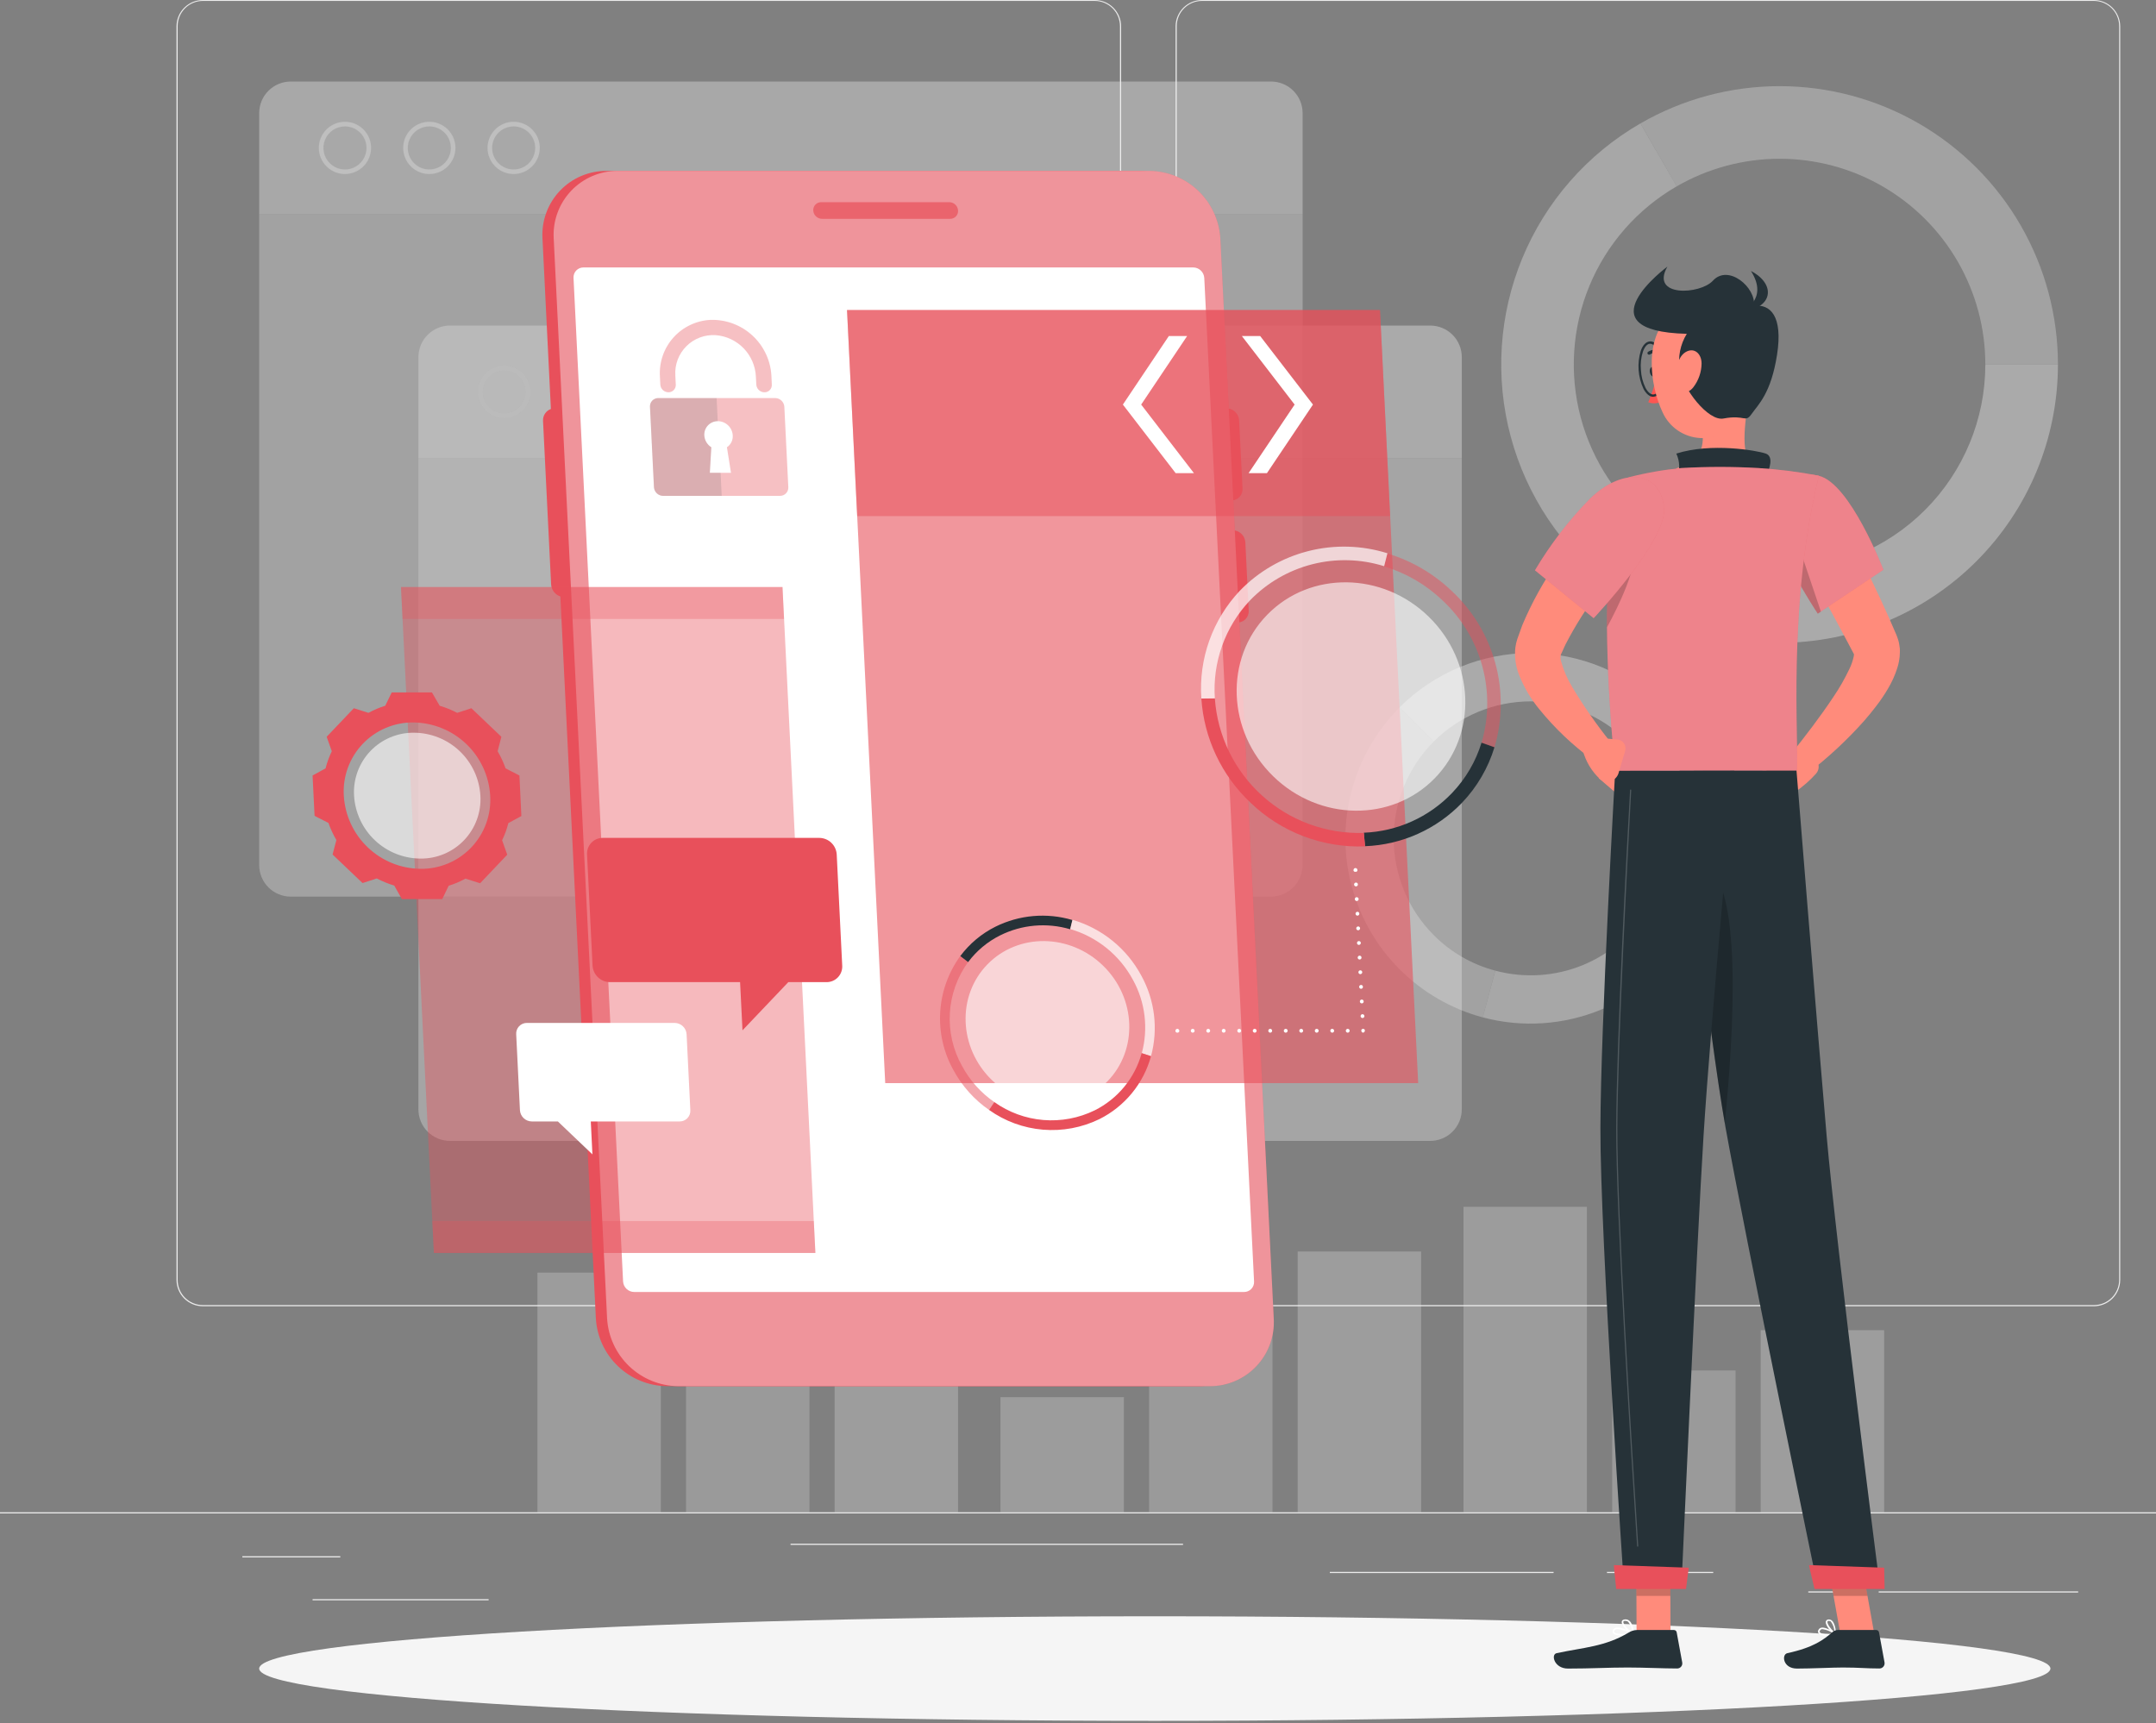 <svg width="772" height="617" viewBox="0 0 772 617" fill="none" xmlns="http://www.w3.org/2000/svg">
<rect x="0" y="0" width="772" height="617" fill="#808080" stroke="none"/>
<path d="M827 541.52H0V541.933H827V541.52Z" fill="#EBEBEB"/>
<path d="M121.85 557.266H86.769V557.679H121.85V557.266Z" fill="#EBEBEB"/>
<path d="M423.606 552.783H283.066V553.197H423.606V552.783Z" fill="#EBEBEB"/>
<path d="M174.96 572.631H111.926V573.045H174.96V572.631Z" fill="#EBEBEB"/>
<path d="M744.134 569.853H672.698V570.266H744.134V569.853Z" fill="#EBEBEB"/>
<path d="M667.29 569.853H647.491V570.266H667.29V569.853Z" fill="#EBEBEB"/>
<path d="M613.452 562.873H575.41V563.286H613.452V562.873Z" fill="#EBEBEB"/>
<path d="M556.29 562.873H476.17V563.286H556.29V562.873Z" fill="#EBEBEB"/>
<path d="M391.998 467.751H72.627C70.125 467.747 67.727 466.75 65.96 464.979C64.192 463.209 63.199 460.809 63.199 458.307V9.362C63.221 6.874 64.224 4.496 65.989 2.743C67.754 0.99 70.139 0.004 72.627 0H391.998C394.503 0 396.905 0.995 398.676 2.766C400.447 4.537 401.442 6.94 401.442 9.444V458.307C401.442 460.812 400.447 463.214 398.676 464.985C396.905 466.756 394.503 467.751 391.998 467.751V467.751ZM72.627 0.331C70.235 0.335 67.942 1.289 66.252 2.982C64.562 4.675 63.613 6.969 63.613 9.362V458.307C63.613 460.699 64.562 462.994 66.252 464.687C67.942 466.38 70.235 467.333 72.627 467.338H391.998C394.392 467.333 396.686 466.38 398.379 464.688C400.072 462.995 401.025 460.701 401.029 458.307V9.362C401.025 6.968 400.072 4.673 398.379 2.981C396.686 1.288 394.392 0.335 391.998 0.331H72.627Z" fill="#EBEBEB"/>
<path d="M749.775 467.751H430.387C427.884 467.747 425.484 466.75 423.714 464.98C421.944 463.21 420.947 460.81 420.943 458.307V9.362C420.969 6.873 421.975 4.494 423.743 2.742C425.511 0.989 427.898 0.004 430.387 0H749.775C752.259 0.009 754.641 0.996 756.402 2.748C758.164 4.501 759.164 6.877 759.186 9.362V458.307C759.186 460.806 758.195 463.203 756.431 464.973C754.667 466.744 752.274 467.742 749.775 467.751V467.751ZM430.387 0.331C427.994 0.335 425.699 1.288 424.006 2.981C422.314 4.673 421.361 6.968 421.356 9.362V458.307C421.361 460.701 422.314 462.995 424.006 464.688C425.699 466.38 427.994 467.333 430.387 467.338H749.775C752.168 467.333 754.463 466.38 756.156 464.688C757.848 462.995 758.801 460.701 758.806 458.307V9.362C758.801 6.968 757.848 4.673 756.156 2.981C754.463 1.288 752.168 0.335 749.775 0.331H430.387Z" fill="#EBEBEB"/>
<g opacity="0.6">
<path opacity="0.6" d="M582.721 265.517L594.977 253.26C605.296 263.59 611.921 277.033 613.827 291.508C615.733 305.984 612.812 320.684 605.518 333.331C598.224 345.979 586.963 355.869 573.48 361.47C559.996 367.07 545.042 368.068 530.934 364.31L535.416 347.572C545.847 350.374 556.911 349.655 566.891 345.526C576.871 341.397 585.209 334.089 590.611 324.736C596.012 315.383 598.175 304.508 596.763 293.801C595.351 283.093 590.444 273.15 582.803 265.517H582.721Z" fill="#EBEBEB"/>
<path opacity="0.6" d="M501.162 253.26C513.619 240.825 530.501 233.841 548.103 233.841C565.704 233.841 582.586 240.825 595.043 253.26L582.787 265.517C573.587 256.319 561.111 251.153 548.103 251.153C535.094 251.153 522.618 256.319 513.418 265.517L501.162 253.26Z" fill="#F5F5F5"/>
<path opacity="0.6" d="M501.162 253.26L513.418 265.517C508.862 270.071 505.248 275.478 502.782 281.429C500.316 287.38 499.047 293.759 499.047 300.201C499.047 306.643 500.316 313.022 502.782 318.973C505.248 324.924 508.862 330.331 513.418 334.885C519.489 340.991 527.076 345.37 535.4 347.572L530.934 364.31C519.681 361.292 509.421 355.367 501.183 347.129C492.945 338.89 487.02 328.629 484.003 317.376C480.986 306.123 480.984 294.275 483.996 283.02C487.008 271.766 492.928 261.502 501.162 253.26V253.26Z" fill="#E0E0E0"/>
<path opacity="0.6" d="M637.22 204.186V230.187C615.277 230.189 593.947 222.95 576.539 209.593C559.13 196.236 546.615 177.508 540.936 156.313C535.257 135.118 536.731 112.641 545.13 92.37C553.528 72.098 568.381 55.164 587.385 44.195L600.402 66.722C586.348 74.823 575.362 87.336 569.148 102.32C562.934 117.304 561.841 133.92 566.038 149.589C570.234 165.258 579.486 179.103 592.358 188.975C605.229 198.847 620.999 204.195 637.22 204.186V204.186Z" fill="#EBEBEB"/>
<path opacity="0.6" d="M736.89 130.517C736.881 156.949 726.377 182.295 707.688 200.985C688.998 219.675 663.651 230.178 637.22 230.187V204.186C656.757 204.182 675.492 196.419 689.307 182.604C703.122 168.79 710.885 150.054 710.889 130.517H736.89Z" fill="#F5F5F5"/>
<path opacity="0.6" d="M736.89 130.517H710.889C710.892 117.586 707.49 104.883 701.026 93.684C694.562 82.484 685.263 73.185 674.065 66.719C662.867 60.253 650.164 56.849 637.233 56.85C624.302 56.851 611.6 60.255 600.402 66.722L587.402 44.195C602.553 35.451 619.74 30.849 637.233 30.851C654.727 30.854 671.912 35.46 687.062 44.208C702.211 52.956 714.791 65.537 723.538 80.688C732.284 95.838 736.889 113.023 736.89 130.517Z" fill="#E0E0E0"/>
</g>
<g opacity="0.5">
<path opacity="0.5" d="M464.658 541.503H508.853V448.135H464.658V541.503Z" fill="#F5F5F5"/>
<path opacity="0.5" d="M411.449 541.52H455.644V476.319H411.449V541.52Z" fill="#E6E6E6"/>
<path opacity="0.5" d="M358.24 541.503H402.435V500.302H358.24V541.503Z" fill="#F0F0F0"/>
<path opacity="0.5" d="M630.455 541.52H674.65V476.319H630.455V541.52Z" fill="#F5F5F5"/>
<path opacity="0.5" d="M577.263 541.52H621.457V490.742H577.263V541.52Z" fill="#E6E6E6"/>
<path opacity="0.5" d="M524.037 541.52H568.232V432.141H524.037V541.52Z" fill="#F0F0F0"/>
<path opacity="0.5" d="M298.861 541.52H343.056V439.468H298.861V541.52Z" fill="#F5F5F5"/>
<path opacity="0.5" d="M245.652 541.52H289.847V476.319H245.652V541.52Z" fill="#E6E6E6"/>
<path opacity="0.5" d="M192.443 541.52H236.638V455.71H192.443V541.52Z" fill="#F0F0F0"/>
</g>
<g opacity="0.6">
<path opacity="0.6" d="M92.806 40.457C92.819 37.474 94.01 34.616 96.119 32.507C98.229 30.397 101.086 29.206 104.07 29.193H455.148C458.134 29.202 460.996 30.391 463.109 32.501C465.222 34.611 466.415 37.471 466.428 40.457V76.746H92.806V40.457Z" fill="#F0F0F0"/>
<path opacity="0.6" d="M183.925 62.323C182.075 62.323 180.266 61.775 178.727 60.747C177.188 59.72 175.989 58.26 175.279 56.551C174.569 54.843 174.382 52.962 174.741 51.147C175.099 49.332 175.988 47.664 177.294 46.353C178.599 45.042 180.264 44.148 182.078 43.783C183.892 43.418 185.773 43.599 187.484 44.303C189.196 45.006 190.66 46.201 191.693 47.736C192.725 49.271 193.28 51.078 193.286 52.928C193.289 54.16 193.048 55.38 192.579 56.518C192.11 57.657 191.421 58.692 190.551 59.564C189.682 60.437 188.649 61.129 187.512 61.602C186.375 62.076 185.156 62.321 183.925 62.323V62.323ZM183.925 45.27C182.398 45.27 180.906 45.723 179.638 46.572C178.369 47.422 177.381 48.628 176.799 50.04C176.217 51.451 176.068 53.003 176.369 54.5C176.671 55.996 177.41 57.369 178.492 58.445C179.575 59.521 180.953 60.251 182.452 60.543C183.95 60.835 185.501 60.675 186.909 60.084C188.316 59.493 189.517 58.498 190.358 57.224C191.199 55.95 191.642 54.455 191.632 52.928C191.619 50.892 190.802 48.945 189.357 47.51C187.913 46.075 185.96 45.27 183.925 45.27V45.27Z" fill="white"/>
<path opacity="0.6" d="M153.822 62.323C151.968 62.342 150.149 61.811 148.598 60.796C147.046 59.781 145.83 58.327 145.106 56.62C144.381 54.914 144.179 53.03 144.527 51.209C144.874 49.387 145.754 47.709 147.056 46.389C148.358 45.069 150.023 44.164 151.839 43.791C153.656 43.418 155.542 43.593 157.259 44.294C158.976 44.994 160.446 46.189 161.483 47.726C162.52 49.263 163.078 51.074 163.084 52.928C163.093 55.4 162.124 57.774 160.389 59.534C158.654 61.294 156.293 62.297 153.822 62.323V62.323ZM153.822 45.27C152.291 45.25 150.789 45.687 149.508 46.524C148.226 47.361 147.223 48.561 146.626 49.97C146.029 51.38 145.865 52.935 146.155 54.438C146.445 55.941 147.176 57.324 148.255 58.409C149.334 59.495 150.712 60.235 152.213 60.535C153.714 60.835 155.27 60.681 156.683 60.093C158.097 59.505 159.303 58.51 160.148 57.234C160.994 55.958 161.44 54.459 161.43 52.928C161.422 50.908 160.619 48.973 159.195 47.54C157.772 46.107 155.842 45.292 153.822 45.27V45.27Z" fill="white"/>
<path opacity="0.6" d="M123.537 62.323C121.686 62.326 119.876 61.781 118.335 60.755C116.794 59.73 115.592 58.271 114.88 56.563C114.168 54.854 113.978 52.973 114.335 51.157C114.691 49.341 115.578 47.671 116.884 46.359C118.189 45.047 119.854 44.151 121.668 43.785C123.482 43.418 125.364 43.598 127.076 44.301C128.789 45.004 130.254 46.199 131.287 47.734C132.321 49.27 132.876 51.077 132.882 52.928C132.887 55.412 131.905 57.797 130.153 59.558C128.401 61.32 126.022 62.314 123.537 62.323V62.323ZM123.537 45.27C122.01 45.267 120.516 45.717 119.245 46.564C117.975 47.412 116.984 48.617 116.4 50.028C115.815 51.439 115.663 52.992 115.963 54.489C116.262 55.987 117 57.362 118.082 58.44C119.165 59.517 120.543 60.249 122.042 60.542C123.54 60.835 125.092 60.676 126.501 60.086C127.909 59.495 129.111 58.5 129.952 57.225C130.794 55.951 131.238 54.455 131.228 52.928C131.215 50.895 130.4 48.95 128.959 47.516C127.519 46.081 125.57 45.274 123.537 45.27V45.27Z" fill="white"/>
<path opacity="0.6" d="M455.148 321.074H104.07C101.086 321.061 98.229 319.871 96.119 317.761C94.01 315.651 92.819 312.794 92.806 309.811V76.746H466.428V309.811C466.415 312.797 465.222 315.657 463.109 317.767C460.996 319.877 458.134 321.066 455.148 321.074V321.074Z" fill="#E0E0E0"/>
<path opacity="0.6" d="M149.819 127.854C149.824 124.867 151.011 122.003 153.122 119.889C155.233 117.774 158.095 116.583 161.083 116.574H512.161C515.147 116.587 518.007 117.78 520.117 119.893C522.227 122.006 523.416 124.868 523.425 127.854V164.126H149.819V127.854Z" fill="#F5F5F5"/>
<path opacity="0.6" d="M240.938 149.704C239.085 149.707 237.273 149.16 235.731 148.133C234.189 147.105 232.986 145.643 232.276 143.932C231.565 142.221 231.378 140.337 231.739 138.52C232.1 136.702 232.992 135.032 234.302 133.722C235.612 132.412 237.282 131.52 239.099 131.159C240.917 130.799 242.8 130.985 244.512 131.696C246.223 132.407 247.685 133.609 248.712 135.151C249.74 136.693 250.286 138.505 250.283 140.358C250.279 142.836 249.293 145.21 247.541 146.962C245.79 148.713 243.415 149.699 240.938 149.704V149.704ZM240.938 132.651C239.413 132.648 237.921 133.097 236.651 133.942C235.382 134.787 234.391 135.989 233.805 137.397C233.219 138.805 233.064 140.356 233.36 141.852C233.656 143.348 234.388 144.723 235.466 145.803C236.543 146.882 237.916 147.618 239.412 147.917C240.907 148.216 242.458 148.064 243.867 147.481C245.277 146.898 246.481 145.91 247.329 144.642C248.177 143.374 248.629 141.884 248.629 140.358C248.629 138.317 247.819 136.359 246.378 134.914C244.936 133.469 242.979 132.655 240.938 132.651V132.651Z" fill="#E6E6E6"/>
<path opacity="0.6" d="M210.736 149.704C208.883 149.707 207.071 149.16 205.529 148.133C203.987 147.105 202.784 145.643 202.074 143.932C201.363 142.221 201.176 140.337 201.537 138.52C201.898 136.702 202.79 135.032 204.1 133.722C205.41 132.412 207.08 131.52 208.897 131.159C210.715 130.799 212.598 130.985 214.31 131.696C216.021 132.407 217.483 133.609 218.51 135.151C219.538 136.693 220.084 138.505 220.081 140.358C220.077 142.836 219.091 145.21 217.339 146.962C215.588 148.713 213.213 149.699 210.736 149.704V149.704ZM210.736 132.651C209.211 132.648 207.719 133.097 206.449 133.942C205.18 134.787 204.189 135.989 203.603 137.397C203.017 138.805 202.862 140.356 203.158 141.852C203.454 143.348 204.186 144.723 205.264 145.803C206.341 146.882 207.714 147.618 209.21 147.917C210.705 148.216 212.256 148.064 213.665 147.481C215.075 146.898 216.279 145.91 217.127 144.642C217.975 143.374 218.427 141.884 218.427 140.358C218.427 138.317 217.617 136.359 216.176 134.914C214.734 133.469 212.777 132.655 210.736 132.651V132.651Z" fill="#E6E6E6"/>
<path opacity="0.6" d="M180.551 149.704C178.698 149.707 176.885 149.16 175.343 148.133C173.801 147.105 172.599 145.643 171.888 143.932C171.178 142.221 170.991 140.337 171.351 138.52C171.712 136.702 172.604 135.032 173.914 133.722C175.225 132.412 176.894 131.52 178.712 131.159C180.529 130.799 182.413 130.985 184.124 131.696C185.835 132.407 187.297 133.609 188.325 135.151C189.352 136.693 189.899 138.505 189.896 140.358C189.887 142.834 188.9 145.206 187.149 146.957C185.398 148.707 183.026 149.695 180.551 149.704ZM180.551 132.651C179.025 132.648 177.534 133.097 176.264 133.942C174.994 134.787 174.004 135.989 173.418 137.397C172.832 138.805 172.677 140.356 172.972 141.852C173.268 143.348 174.001 144.723 175.078 145.803C176.155 146.882 177.529 147.618 179.024 147.917C180.52 148.216 182.07 148.064 183.48 147.481C184.889 146.898 186.094 145.91 186.942 144.642C187.789 143.374 188.242 141.884 188.242 140.358C188.242 138.317 187.432 136.359 185.99 134.914C184.548 133.469 182.592 132.655 180.551 132.651V132.651Z" fill="#E6E6E6"/>
<path opacity="0.6" d="M512.161 408.538H161.083C158.097 408.534 155.235 407.345 153.123 405.234C151.012 403.123 149.824 400.26 149.819 397.274V164.126H523.425V397.192C523.431 398.676 523.145 400.148 522.582 401.522C522.02 402.896 521.191 404.146 520.145 405.2C519.099 406.254 517.855 407.091 516.485 407.664C515.115 408.237 513.646 408.534 512.161 408.538Z" fill="#E6E6E6"/>
</g>
<path d="M413.5 616.214C590.614 616.214 734.194 607.832 734.194 597.491C734.194 587.15 590.614 578.768 413.5 578.768C236.386 578.768 92.806 587.15 92.806 597.491C92.806 607.832 236.386 616.214 413.5 616.214Z" fill="#F5F5F5"/>
<path d="M440.824 179.227C441.379 179.233 441.929 179.124 442.441 178.908C442.952 178.692 443.413 178.374 443.796 177.972C444.179 177.57 444.476 177.094 444.667 176.573C444.859 176.052 444.941 175.498 444.91 174.944L443.686 150.514C443.619 149.361 443.117 148.276 442.283 147.478C441.448 146.68 440.342 146.228 439.187 146.214H435.879L432.885 85.429C432.498 78.944 429.676 72.844 424.983 68.351C420.291 63.858 414.075 61.303 407.579 61.198H217.22C214.094 61.177 210.996 61.797 208.12 63.021C205.243 64.244 202.647 66.045 200.494 68.312C198.341 70.578 196.675 73.262 195.601 76.198C194.526 79.133 194.065 82.258 194.246 85.379L197.256 146.445C196.391 146.76 195.651 147.345 195.144 148.114C194.638 148.882 194.392 149.793 194.444 150.712L197.339 209.314C197.405 210.273 197.754 211.191 198.344 211.951C198.933 212.711 199.734 213.278 200.647 213.581L213.366 472.184C213.766 478.671 216.603 484.768 221.308 489.253C226.013 493.737 232.239 496.278 238.738 496.365H429.081C432.207 496.386 435.304 495.766 438.181 494.542C441.058 493.319 443.653 491.518 445.807 489.252C447.96 486.985 449.625 484.301 450.7 481.366C451.775 478.43 452.236 475.305 452.055 472.184L439.733 222.926H443.041C443.596 222.932 444.146 222.823 444.657 222.607C445.168 222.391 445.63 222.072 446.013 221.671C446.396 221.269 446.692 220.793 446.884 220.272C447.075 219.751 447.158 219.196 447.126 218.642L445.919 194.163C445.844 193.014 445.34 191.936 444.506 191.142C443.672 190.348 442.571 189.898 441.42 189.879H438.112L437.582 179.227H440.824Z" fill="#E8505B"/>
<path d="M242.758 496.365H433.1C436.227 496.386 439.325 495.766 442.203 494.543C445.08 493.319 447.677 491.519 449.831 489.253C451.986 486.986 453.653 484.303 454.729 481.367C455.806 478.431 456.269 475.306 456.091 472.184L436.97 85.396C436.578 78.907 433.747 72.806 429.044 68.318C424.341 63.83 418.115 61.286 411.614 61.198H221.256C218.129 61.177 215.031 61.797 212.153 63.021C209.275 64.244 206.679 66.045 204.524 68.311C202.37 70.577 200.703 73.261 199.626 76.197C198.55 79.132 198.086 82.258 198.265 85.379L217.385 472.167C217.781 478.658 220.616 484.759 225.322 489.247C230.027 493.734 236.256 496.277 242.758 496.365Z" fill="#E8505B"/>
<path opacity="0.4" d="M242.758 496.365H433.1C436.227 496.386 439.325 495.766 442.203 494.543C445.08 493.319 447.677 491.519 449.831 489.253C451.986 486.986 453.653 484.303 454.729 481.367C455.806 478.431 456.269 475.306 456.091 472.184L436.97 85.396C436.578 78.907 433.747 72.806 429.044 68.318C424.341 63.83 418.115 61.286 411.614 61.198H221.256C218.129 61.177 215.031 61.797 212.153 63.021C209.275 64.244 206.679 66.045 204.524 68.311C202.37 70.577 200.703 73.261 199.626 76.197C198.55 79.132 198.086 82.258 198.265 85.379L217.385 472.167C217.781 478.658 220.616 484.759 225.322 489.247C230.027 493.734 236.256 496.277 242.758 496.365Z" fill="#FAFAFA"/>
<path d="M227.127 462.64H445.455C445.942 462.646 446.425 462.551 446.874 462.362C447.323 462.173 447.728 461.894 448.065 461.542C448.401 461.19 448.662 460.772 448.83 460.315C448.999 459.859 449.072 459.372 449.045 458.886L431.214 99.521C431.152 98.512 430.709 97.563 429.976 96.867C429.243 96.17 428.273 95.777 427.261 95.767H208.933C208.447 95.761 207.965 95.856 207.517 96.045C207.069 96.234 206.665 96.514 206.33 96.866C205.994 97.218 205.735 97.636 205.569 98.093C205.402 98.549 205.331 99.036 205.361 99.521L223.108 458.886C223.172 459.907 223.623 460.864 224.371 461.563C225.118 462.261 226.105 462.646 227.127 462.64V462.64Z" fill="white"/>
<path opacity="0.7" d="M339.93 72.396H294.032C293.647 72.393 293.265 72.469 292.911 72.619C292.557 72.77 292.237 72.992 291.972 73.271C291.707 73.55 291.502 73.88 291.369 74.242C291.237 74.604 291.181 74.989 291.203 75.373C291.249 76.175 291.597 76.929 292.177 77.485C292.757 78.04 293.526 78.355 294.329 78.367H340.228C340.614 78.37 340.997 78.293 341.353 78.141C341.708 77.99 342.029 77.767 342.294 77.486C342.56 77.205 342.764 76.872 342.895 76.509C343.027 76.145 343.081 75.758 343.056 75.373V75.373C343.006 74.574 342.657 73.823 342.077 73.271C341.497 72.719 340.731 72.406 339.93 72.396V72.396Z" fill="#E8505B"/>
<path opacity="0.6" d="M507.811 387.846H316.973L303.294 111.033H494.132L507.811 387.846Z" fill="#E8505B"/>
<path d="M485.284 312.159C485.196 312.175 485.107 312.175 485.019 312.159C484.935 312.13 484.861 312.079 484.804 312.011C484.74 311.95 484.689 311.877 484.655 311.796C484.64 311.708 484.64 311.618 484.655 311.531C484.655 311.347 484.728 311.17 484.859 311.04C484.989 310.909 485.166 310.836 485.35 310.836C485.534 310.836 485.711 310.909 485.841 311.04C485.971 311.17 486.045 311.347 486.045 311.531C486.06 311.618 486.06 311.708 486.045 311.796C486.011 311.877 485.96 311.95 485.896 312.011C485.839 312.079 485.764 312.13 485.681 312.159C485.551 312.199 485.413 312.199 485.284 312.159V312.159Z" fill="white"/>
<path d="M487.186 363.88C487.181 363.791 487.194 363.702 487.224 363.618C487.255 363.534 487.301 363.457 487.361 363.391C487.421 363.325 487.493 363.271 487.574 363.233C487.654 363.195 487.742 363.173 487.831 363.169V363.169C488.012 363.16 488.19 363.222 488.326 363.343C488.462 363.463 488.546 363.632 488.559 363.814V363.814C488.563 363.905 488.549 363.996 488.519 364.082C488.488 364.168 488.44 364.247 488.379 364.315C488.317 364.383 488.243 364.437 488.16 364.476C488.078 364.515 487.988 364.537 487.897 364.542C487.715 364.546 487.539 364.479 487.406 364.356C487.274 364.232 487.194 364.061 487.186 363.88V363.88ZM486.921 358.653C486.917 358.562 486.93 358.471 486.961 358.385C486.992 358.299 487.039 358.22 487.101 358.152C487.162 358.085 487.237 358.03 487.319 357.991C487.402 357.952 487.491 357.93 487.583 357.926V357.926C487.673 357.921 487.764 357.935 487.849 357.966C487.934 357.997 488.012 358.045 488.078 358.106C488.144 358.168 488.197 358.242 488.235 358.325C488.272 358.408 488.292 358.497 488.294 358.587V358.587C488.298 358.676 488.285 358.765 488.255 358.849C488.225 358.933 488.179 359.011 488.119 359.077C488.059 359.143 487.987 359.196 487.906 359.234C487.825 359.272 487.738 359.294 487.649 359.298V359.298C487.467 359.308 487.289 359.245 487.153 359.124C487.017 359.004 486.934 358.835 486.921 358.653V358.653ZM486.673 353.41C486.669 353.321 486.682 353.232 486.712 353.148C486.742 353.064 486.788 352.987 486.848 352.921C486.908 352.855 486.98 352.801 487.061 352.763C487.142 352.725 487.229 352.703 487.318 352.699C487.408 352.692 487.498 352.704 487.583 352.733C487.668 352.762 487.746 352.808 487.812 352.869C487.879 352.929 487.932 353.002 487.97 353.084C488.007 353.166 488.027 353.254 488.029 353.344C488.036 353.434 488.025 353.525 487.996 353.611C487.967 353.697 487.921 353.776 487.86 353.844C487.8 353.912 487.727 353.967 487.645 354.006C487.564 354.045 487.475 354.068 487.384 354.072V354.072C487.203 354.076 487.027 354.01 486.894 353.886C486.761 353.762 486.682 353.592 486.673 353.41V353.41ZM486.408 348.167C486.404 347.988 486.468 347.815 486.588 347.682C486.708 347.55 486.875 347.469 487.053 347.456C487.235 347.447 487.413 347.509 487.549 347.63C487.685 347.75 487.768 347.919 487.781 348.101V348.101C487.79 348.282 487.728 348.46 487.607 348.596C487.487 348.732 487.317 348.816 487.136 348.829V348.829C487.045 348.833 486.954 348.819 486.868 348.789C486.782 348.758 486.703 348.71 486.635 348.649C486.567 348.587 486.513 348.513 486.474 348.43C486.435 348.348 486.413 348.258 486.408 348.167V348.167ZM486.144 342.94C486.139 342.849 486.153 342.758 486.184 342.672C486.215 342.586 486.262 342.507 486.324 342.439C486.385 342.372 486.459 342.317 486.542 342.278C486.625 342.239 486.714 342.217 486.805 342.213V342.213C486.896 342.208 486.986 342.222 487.071 342.253C487.156 342.284 487.234 342.332 487.3 342.393C487.367 342.455 487.42 342.529 487.457 342.612C487.494 342.695 487.514 342.784 487.517 342.874V342.874C487.521 342.963 487.508 343.052 487.478 343.136C487.448 343.22 487.401 343.298 487.342 343.364C487.282 343.43 487.209 343.483 487.129 343.521C487.048 343.559 486.961 343.581 486.871 343.585V343.585C486.69 343.595 486.512 343.532 486.376 343.411C486.24 343.291 486.156 343.122 486.144 342.94V342.94ZM485.896 337.697C485.891 337.608 485.904 337.519 485.934 337.435C485.964 337.351 486.011 337.274 486.071 337.208C486.131 337.142 486.203 337.088 486.284 337.05C486.364 337.012 486.452 336.99 486.541 336.986V336.986C486.631 336.979 486.722 336.991 486.808 337.02C486.894 337.049 486.973 337.095 487.041 337.155C487.109 337.215 487.164 337.288 487.203 337.37C487.242 337.452 487.264 337.54 487.268 337.631V337.631C487.273 337.814 487.207 337.992 487.084 338.128C486.96 338.263 486.79 338.346 486.607 338.359V338.359C486.425 338.363 486.249 338.297 486.116 338.173C485.983 338.049 485.904 337.879 485.896 337.697V337.697ZM485.631 332.454C485.626 332.273 485.693 332.096 485.817 331.964C485.94 331.831 486.111 331.751 486.293 331.743V331.743C486.382 331.738 486.471 331.751 486.555 331.781C486.639 331.812 486.716 331.858 486.782 331.918C486.848 331.978 486.902 332.05 486.94 332.131C486.978 332.211 487 332.299 487.004 332.388V332.388C487.013 332.569 486.95 332.747 486.83 332.883C486.709 333.019 486.54 333.103 486.359 333.116V333.116C486.267 333.12 486.176 333.106 486.09 333.076C486.004 333.045 485.925 332.997 485.858 332.936C485.79 332.874 485.735 332.8 485.696 332.717C485.657 332.635 485.635 332.545 485.631 332.454V332.454ZM485.383 327.227C485.376 327.137 485.388 327.046 485.417 326.96C485.446 326.874 485.492 326.795 485.552 326.727C485.612 326.659 485.685 326.604 485.767 326.565C485.849 326.526 485.937 326.504 486.028 326.5V326.5C486.118 326.495 486.209 326.509 486.294 326.54C486.379 326.571 486.457 326.619 486.523 326.68C486.589 326.742 486.643 326.816 486.68 326.899C486.717 326.982 486.737 327.071 486.739 327.161V327.161C486.744 327.25 486.73 327.339 486.7 327.423C486.67 327.507 486.624 327.585 486.564 327.651C486.504 327.717 486.432 327.77 486.351 327.808C486.271 327.846 486.183 327.868 486.094 327.872V327.872C486.005 327.877 485.916 327.864 485.832 327.834C485.748 327.804 485.671 327.757 485.605 327.697C485.539 327.638 485.485 327.565 485.447 327.484C485.409 327.404 485.387 327.316 485.383 327.227V327.227ZM485.118 321.984C485.114 321.895 485.127 321.806 485.157 321.722C485.187 321.638 485.233 321.561 485.293 321.495C485.353 321.429 485.426 321.375 485.506 321.337C485.587 321.299 485.674 321.277 485.763 321.273V321.273C485.945 321.264 486.123 321.326 486.259 321.447C486.395 321.567 486.478 321.737 486.491 321.918C486.496 322.101 486.43 322.279 486.306 322.415C486.183 322.55 486.012 322.633 485.829 322.646V322.646C485.648 322.65 485.472 322.584 485.339 322.46C485.206 322.336 485.127 322.166 485.118 321.984V321.984ZM484.854 316.758C484.849 316.666 484.863 316.575 484.894 316.489C484.924 316.403 484.972 316.324 485.033 316.256C485.095 316.189 485.169 316.134 485.252 316.095C485.334 316.056 485.424 316.034 485.515 316.03V316.03C485.604 316.025 485.693 316.038 485.777 316.068C485.861 316.099 485.939 316.145 486.005 316.205C486.071 316.265 486.124 316.337 486.162 316.418C486.2 316.498 486.222 316.586 486.226 316.675V316.675C486.236 316.856 486.173 317.034 486.052 317.17C485.932 317.306 485.763 317.39 485.581 317.403V317.403C485.4 317.412 485.222 317.349 485.086 317.229C484.95 317.108 484.866 316.939 484.854 316.758V316.758Z" fill="white"/>
<path d="M488.129 369.785C488.038 369.785 487.949 369.765 487.866 369.728C487.783 369.691 487.709 369.637 487.649 369.57C487.584 369.509 487.532 369.434 487.498 369.351C487.464 369.269 487.447 369.18 487.45 369.09C487.435 369.003 487.435 368.913 487.45 368.825C487.48 368.742 487.531 368.668 487.599 368.61C487.66 368.546 487.733 368.496 487.814 368.462C487.985 368.395 488.173 368.395 488.344 368.462C488.43 368.495 488.509 368.546 488.575 368.61C488.632 368.673 488.677 368.746 488.707 368.825C488.73 368.912 488.73 369.003 488.707 369.09C488.704 369.269 488.633 369.441 488.509 369.57C488.443 369.634 488.364 369.685 488.277 369.719C488.232 369.749 488.182 369.771 488.129 369.785V369.785Z" fill="white"/>
<path d="M481.893 369.09C481.893 369 481.911 368.91 481.946 368.827C481.981 368.743 482.033 368.668 482.097 368.605C482.162 368.542 482.239 368.492 482.323 368.459C482.407 368.426 482.497 368.41 482.588 368.412V368.412C482.677 368.412 482.765 368.43 482.847 368.464C482.93 368.498 483.004 368.548 483.067 368.611C483.13 368.674 483.18 368.748 483.214 368.831C483.248 368.913 483.266 369.001 483.266 369.09C483.266 369.272 483.195 369.446 483.068 369.576C482.942 369.705 482.769 369.78 482.588 369.785C482.403 369.785 482.227 369.712 482.097 369.581C481.966 369.451 481.893 369.274 481.893 369.09ZM476.336 369.09C476.336 369 476.354 368.91 476.389 368.827C476.424 368.743 476.475 368.668 476.54 368.605C476.605 368.542 476.681 368.492 476.766 368.459C476.85 368.426 476.94 368.41 477.03 368.412V368.412C477.119 368.412 477.207 368.43 477.29 368.464C477.372 368.498 477.447 368.548 477.51 368.611C477.573 368.674 477.623 368.748 477.657 368.831C477.691 368.913 477.708 369.001 477.708 369.09C477.711 369.181 477.695 369.271 477.662 369.355C477.629 369.439 477.579 369.516 477.516 369.58C477.453 369.645 477.377 369.697 477.294 369.732C477.21 369.767 477.121 369.785 477.03 369.785V369.785C476.849 369.78 476.676 369.705 476.55 369.576C476.423 369.446 476.352 369.272 476.352 369.09H476.336ZM470.795 369.09C470.795 369.001 470.812 368.913 470.846 368.831C470.88 368.748 470.93 368.674 470.993 368.611C471.056 368.548 471.131 368.498 471.213 368.464C471.296 368.43 471.384 368.412 471.473 368.412C471.563 368.41 471.653 368.426 471.737 368.459C471.822 368.492 471.898 368.542 471.963 368.605C472.028 368.668 472.079 368.743 472.114 368.827C472.149 368.91 472.168 369 472.168 369.09C472.168 369.274 472.094 369.451 471.964 369.581C471.834 369.712 471.657 369.785 471.473 369.785C471.382 369.785 471.293 369.767 471.209 369.732C471.126 369.697 471.051 369.645 470.987 369.58C470.924 369.516 470.875 369.439 470.841 369.355C470.808 369.271 470.792 369.181 470.795 369.09V369.09ZM465.237 369.09C465.237 369 465.255 368.91 465.29 368.827C465.325 368.743 465.377 368.668 465.442 368.605C465.506 368.542 465.583 368.492 465.667 368.459C465.752 368.426 465.842 368.41 465.932 368.412V368.412C466.021 368.412 466.109 368.43 466.191 368.464C466.274 368.498 466.348 368.548 466.411 368.611C466.474 368.674 466.524 368.748 466.558 368.831C466.593 368.913 466.61 369.001 466.61 369.09V369.09C466.612 369.181 466.596 369.271 466.563 369.355C466.53 369.439 466.481 369.516 466.417 369.58C466.354 369.645 466.279 369.697 466.195 369.732C466.112 369.767 466.022 369.785 465.932 369.785V369.785C465.748 369.785 465.571 369.712 465.441 369.581C465.31 369.451 465.237 369.274 465.237 369.09ZM459.696 369.09C459.696 369.001 459.714 368.913 459.748 368.831C459.782 368.748 459.832 368.674 459.895 368.611C459.958 368.548 460.033 368.498 460.115 368.464C460.197 368.43 460.285 368.412 460.374 368.412V368.412C460.465 368.41 460.555 368.426 460.639 368.459C460.723 368.492 460.8 368.542 460.865 368.605C460.929 368.668 460.981 368.743 461.016 368.827C461.051 368.91 461.069 369 461.069 369.09V369.09C461.069 369.274 460.996 369.451 460.866 369.581C460.735 369.712 460.559 369.785 460.374 369.785C460.284 369.785 460.194 369.767 460.111 369.732C460.028 369.697 459.952 369.645 459.889 369.58C459.826 369.516 459.776 369.439 459.743 369.355C459.71 369.271 459.694 369.181 459.696 369.09V369.09ZM454.139 369.09C454.139 369 454.157 368.91 454.192 368.827C454.227 368.743 454.279 368.668 454.343 368.605C454.408 368.542 454.485 368.492 454.569 368.459C454.653 368.426 454.743 368.41 454.834 368.412C454.923 368.412 455.011 368.43 455.093 368.464C455.175 368.498 455.25 368.548 455.313 368.611C455.376 368.674 455.426 368.748 455.46 368.831C455.494 368.913 455.512 369.001 455.512 369.09C455.514 369.181 455.498 369.271 455.465 369.355C455.432 369.439 455.382 369.516 455.319 369.58C455.256 369.645 455.18 369.697 455.097 369.732C455.014 369.767 454.924 369.785 454.834 369.785V369.785C454.649 369.785 454.473 369.712 454.342 369.581C454.212 369.451 454.139 369.274 454.139 369.09ZM448.581 369.09C448.581 369 448.599 368.91 448.635 368.827C448.67 368.743 448.721 368.668 448.786 368.605C448.851 368.542 448.927 368.492 449.012 368.459C449.096 368.426 449.186 368.41 449.276 368.412C449.365 368.412 449.453 368.43 449.536 368.464C449.618 368.498 449.693 368.548 449.756 368.611C449.819 368.674 449.869 368.748 449.903 368.831C449.937 368.913 449.954 369.001 449.954 369.09C449.956 369.181 449.941 369.271 449.907 369.355C449.874 369.439 449.825 369.516 449.762 369.58C449.698 369.645 449.623 369.697 449.54 369.732C449.456 369.767 449.367 369.785 449.276 369.785V369.785C449.092 369.785 448.915 369.712 448.785 369.581C448.655 369.451 448.581 369.274 448.581 369.09V369.09ZM443.041 369.09C443.041 369.001 443.058 368.913 443.092 368.831C443.126 368.748 443.176 368.674 443.239 368.611C443.302 368.548 443.377 368.498 443.459 368.464C443.541 368.43 443.63 368.412 443.719 368.412V368.412C443.809 368.41 443.899 368.426 443.983 368.459C444.067 368.492 444.144 368.542 444.209 368.605C444.274 368.668 444.325 368.743 444.36 368.827C444.395 368.91 444.413 369 444.413 369.09V369.09C444.413 369.274 444.34 369.451 444.21 369.581C444.08 369.712 443.903 369.785 443.719 369.785C443.537 369.78 443.365 369.705 443.238 369.576C443.111 369.446 443.04 369.272 443.041 369.09V369.09ZM437.483 369.09C437.483 369 437.501 368.91 437.536 368.827C437.571 368.743 437.623 368.668 437.688 368.605C437.752 368.542 437.829 368.492 437.913 368.459C437.997 368.426 438.087 368.41 438.178 368.412C438.267 368.412 438.355 368.43 438.437 368.464C438.52 368.498 438.594 368.548 438.657 368.611C438.72 368.674 438.77 368.748 438.804 368.831C438.838 368.913 438.856 369.001 438.856 369.09C438.858 369.181 438.842 369.271 438.809 369.355C438.776 369.439 438.726 369.516 438.663 369.58C438.6 369.645 438.525 369.697 438.441 369.732C438.358 369.767 438.268 369.785 438.178 369.785V369.785C437.994 369.785 437.817 369.712 437.687 369.581C437.556 369.451 437.483 369.274 437.483 369.09V369.09ZM431.942 369.09C431.942 369.001 431.96 368.913 431.994 368.831C432.028 368.748 432.078 368.674 432.141 368.611C432.204 368.548 432.279 368.498 432.361 368.464C432.443 368.43 432.531 368.412 432.62 368.412C432.711 368.41 432.801 368.426 432.885 368.459C432.969 368.492 433.046 368.542 433.111 368.605C433.175 368.668 433.227 368.743 433.262 368.827C433.297 368.91 433.315 369 433.315 369.09C433.315 369.274 433.242 369.451 433.112 369.581C432.981 369.712 432.805 369.785 432.62 369.785C432.53 369.785 432.44 369.767 432.357 369.732C432.274 369.697 432.198 369.645 432.135 369.58C432.072 369.516 432.022 369.439 431.989 369.355C431.956 369.271 431.94 369.181 431.942 369.09V369.09ZM426.385 369.09C426.385 369 426.403 368.91 426.438 368.827C426.473 368.743 426.524 368.668 426.589 368.605C426.654 368.542 426.731 368.492 426.815 368.459C426.899 368.426 426.989 368.41 427.079 368.412V368.412C427.168 368.412 427.257 368.43 427.339 368.464C427.421 368.498 427.496 368.548 427.559 368.611C427.622 368.674 427.672 368.748 427.706 368.831C427.74 368.913 427.758 369.001 427.758 369.09C427.76 369.181 427.744 369.271 427.711 369.355C427.678 369.439 427.628 369.516 427.565 369.58C427.502 369.645 427.426 369.697 427.343 369.732C427.259 369.767 427.17 369.785 427.079 369.785V369.785C426.895 369.785 426.719 369.712 426.588 369.581C426.458 369.451 426.385 369.274 426.385 369.09V369.09Z" fill="white"/>
<path d="M421.522 369.785C421.432 369.783 421.343 369.763 421.26 369.726C421.178 369.689 421.104 369.636 421.042 369.57C420.974 369.513 420.923 369.438 420.893 369.355C420.878 369.267 420.878 369.178 420.893 369.09C420.89 369.001 420.907 368.912 420.941 368.829C420.975 368.746 421.027 368.672 421.092 368.61C421.184 368.51 421.306 368.442 421.44 368.415C421.574 368.388 421.712 368.405 421.836 368.462C421.92 368.491 421.994 368.542 422.051 368.61C422.119 368.671 422.173 368.745 422.21 368.827C422.247 368.91 422.266 369 422.266 369.09C422.281 369.178 422.281 369.267 422.266 369.355C422.193 369.516 422.064 369.646 421.902 369.719C421.784 369.776 421.652 369.799 421.522 369.785V369.785Z" fill="white"/>
<path opacity="0.5" d="M497.771 184.801H306.933L303.294 111.033H494.133L497.771 184.801Z" fill="#E8505B"/>
<path d="M488.79 303.013L488.344 298.183C500.33 297.725 511.667 292.617 519.951 283.942C524.828 278.832 528.441 272.652 530.504 265.897L535.135 267.551C532.873 274.978 528.908 281.774 523.557 287.399C514.439 296.926 501.968 302.527 488.79 303.013V303.013Z" fill="#263238"/>
<g style="mix-blend-mode:multiply" opacity="0.5">
<path d="M516.544 215.02C510.633 209.359 503.462 205.181 495.621 202.83L496.796 198.199C505.414 200.789 513.297 205.379 519.803 211.596C527.303 218.593 532.709 227.538 535.417 237.431C538.125 247.325 538.027 257.776 535.135 267.617L530.504 265.963C533.132 257.013 533.218 247.508 530.753 238.511C528.287 229.514 523.368 221.381 516.544 215.02V215.02Z" fill="#E8505B"/>
</g>
<path d="M447.705 287.366C437.373 277.611 431.111 264.312 430.172 250.134H435.002C435.945 263.496 442.028 275.972 451.974 284.944C461.92 293.916 474.956 298.685 488.344 298.249L488.79 303.079C481.237 303.363 473.704 302.117 466.643 299.417C459.583 296.717 453.141 292.618 447.705 287.366V287.366Z" fill="#E8505B"/>
<path opacity="0.7" d="M430.172 250.134C429.675 243.093 430.644 236.025 433.019 229.377C435.393 222.729 439.121 216.647 443.967 211.514C450.668 204.607 459.155 199.697 468.483 197.331C477.811 194.966 487.613 195.237 496.796 198.116L495.621 202.747C487.26 200.133 478.336 199.896 469.847 202.064C461.359 204.231 453.641 208.717 447.556 215.02C443.157 219.679 439.771 225.198 437.611 231.23C435.45 237.262 434.562 243.676 435.002 250.068L430.172 250.134Z" fill="white"/>
<path opacity="0.6" d="M513.748 278.675C529.134 262.903 528.174 237.015 511.605 220.851C495.035 204.687 469.131 204.369 453.745 220.141C438.36 235.913 439.32 261.801 455.889 277.965C472.458 294.129 498.363 294.447 513.748 278.675Z" fill="white"/>
<path d="M383.993 329.444L383.182 332.752C374.847 330.288 365.887 331.074 358.108 334.952C353.592 337.206 349.667 340.486 346.645 344.528L343.834 342.378C347.149 337.931 351.46 334.323 356.421 331.842C364.978 327.588 374.829 326.732 383.993 329.444V329.444Z" fill="#263238"/>
<g style="mix-blend-mode:multiply" opacity="0.5">
<path d="M344.479 381.71C347.262 386.88 351.229 391.318 356.057 394.661L354.171 397.473C348.862 393.793 344.493 388.914 341.419 383.232C337.884 376.902 336.232 369.693 336.656 362.455C337.081 355.217 339.566 348.251 343.817 342.378L346.629 344.528C342.757 349.873 340.496 356.215 340.115 362.805C339.734 369.394 341.248 375.954 344.479 381.71V381.71Z" fill="#E8505B"/>
</g>
<path opacity="0.7" d="M408.67 349.358C413.527 358.158 414.772 368.502 412.144 378.204L408.836 377.145C411.231 368.312 410.098 358.893 405.677 350.88C403.329 346.507 400.133 342.646 396.277 339.523C392.42 336.399 387.98 334.075 383.215 332.686L384.026 329.378C389.256 330.901 394.13 333.453 398.362 336.884C402.593 340.315 406.098 344.556 408.67 349.358V349.358Z" fill="white"/>
<path d="M412.144 378.204C410.821 383.051 408.49 387.564 405.304 391.449C402.117 395.334 398.147 398.502 393.652 400.748C387.376 403.799 380.394 405.102 373.441 404.519C366.487 403.937 359.819 401.492 354.138 397.44L356.024 394.628C361.193 398.311 367.26 400.532 373.585 401.056C379.911 401.58 386.26 400.388 391.965 397.605C396.055 395.565 399.668 392.686 402.569 389.154C405.471 385.623 407.595 381.52 408.803 377.112L412.144 378.204Z" fill="#E8505B"/>
<path opacity="0.6" d="M396.536 387.215C407.552 375.922 406.866 357.388 395.005 345.817C383.144 334.246 364.598 334.02 353.582 345.313C342.566 356.605 343.251 375.14 355.112 386.711C366.974 398.282 385.52 398.508 396.536 387.215Z" fill="white"/>
<path d="M425.078 120.329H418.528L402.071 144.874L420.96 169.419H427.51L408.621 144.874L425.078 120.329Z" fill="white"/>
<path d="M444.678 120.329H451.228L470.133 144.874L453.659 169.419H447.093L463.567 144.874L444.678 120.329Z" fill="white"/>
<g opacity="0.6">
<path opacity="0.6" d="M277.541 142.542H235.712C235.308 142.539 234.908 142.619 234.536 142.777C234.165 142.935 233.83 143.168 233.552 143.461C233.274 143.754 233.06 144.102 232.922 144.481C232.784 144.861 232.726 145.265 232.751 145.668L234.173 174.431C234.22 175.276 234.589 176.072 235.204 176.653C235.82 177.235 236.635 177.558 237.481 177.557H279.311C279.715 177.56 280.115 177.48 280.487 177.322C280.858 177.164 281.193 176.931 281.471 176.637C281.749 176.344 281.963 175.997 282.101 175.617C282.238 175.238 282.297 174.834 282.272 174.431L280.849 145.668C280.803 144.822 280.434 144.027 279.818 143.445C279.203 142.864 278.388 142.54 277.541 142.542ZM261.746 169.303H254.17L254.7 160.157C253.97 159.702 253.361 159.078 252.924 158.338C252.486 157.598 252.233 156.764 252.185 155.906C252.147 155.248 252.244 154.589 252.471 153.97C252.697 153.351 253.049 152.785 253.503 152.307C253.958 151.83 254.505 151.45 255.112 151.193C255.719 150.936 256.372 150.806 257.032 150.812C258.402 150.826 259.715 151.36 260.707 152.306C261.699 153.251 262.295 154.538 262.374 155.906C262.431 156.735 262.268 157.565 261.902 158.311C261.536 159.057 260.98 159.694 260.29 160.157L261.746 169.303Z" fill="#E8505B"/>
<path opacity="0.2" d="M252.185 155.906C252.233 156.764 252.486 157.598 252.924 158.338C253.361 159.078 253.97 159.702 254.7 160.157L254.17 169.303H258.024L258.421 177.573H237.448C236.602 177.575 235.787 177.251 235.171 176.67C234.556 176.088 234.187 175.293 234.14 174.447L232.718 145.684C232.693 145.281 232.751 144.877 232.889 144.498C233.027 144.118 233.241 143.771 233.519 143.478C233.797 143.185 234.132 142.952 234.503 142.793C234.875 142.635 235.275 142.555 235.679 142.558H256.602L256.999 150.828C256.344 150.827 255.695 150.96 255.093 151.218C254.492 151.476 253.949 151.855 253.498 152.33C253.048 152.806 252.699 153.368 252.473 153.983C252.247 154.598 252.149 155.252 252.185 155.906V155.906Z" fill="black"/>
<path opacity="0.6" d="M273.704 140.474C272.961 140.467 272.249 140.178 271.711 139.665C271.174 139.152 270.851 138.454 270.81 137.712L270.661 134.9C270.493 131.084 268.933 127.462 266.276 124.719C263.618 121.976 260.047 120.302 256.238 120.014C254.315 119.894 252.389 120.183 250.587 120.863C248.784 121.543 247.147 122.598 245.783 123.959C244.42 125.319 243.361 126.954 242.676 128.755C241.992 130.556 241.699 132.481 241.815 134.404L241.98 137.712C242.001 138.07 241.947 138.429 241.823 138.766C241.699 139.102 241.507 139.41 241.258 139.669C241.01 139.928 240.711 140.133 240.38 140.272C240.049 140.411 239.693 140.479 239.334 140.474C238.591 140.467 237.879 140.178 237.341 139.665C236.804 139.152 236.481 138.454 236.439 137.712L236.307 134.966C236.126 132.423 236.456 129.869 237.278 127.455C238.099 125.042 239.397 122.817 241.093 120.913C242.789 119.009 244.849 117.464 247.152 116.369C249.455 115.274 251.954 114.652 254.501 114.54C259.999 114.397 265.337 116.396 269.389 120.114C273.441 123.833 275.89 128.98 276.218 134.47L276.367 137.778C276.381 138.133 276.321 138.487 276.193 138.818C276.064 139.149 275.869 139.45 275.62 139.703C275.37 139.956 275.071 140.155 274.742 140.287C274.412 140.42 274.059 140.484 273.704 140.474V140.474Z" fill="#E8505B"/>
</g>
<path opacity="0.4" d="M291.964 448.664H155.36L143.584 210.207H280.188L291.964 448.664Z" fill="#E8505B"/>
<path opacity="0.3" d="M280.75 221.636H144.146L143.584 210.207H280.188L280.75 221.636Z" fill="#E8505B"/>
<path opacity="0.3" d="M291.964 448.664H155.36L154.798 437.235H291.402L291.964 448.664Z" fill="#E8505B"/>
<path d="M185.992 277.69L181.03 275.143C180.286 273.009 179.333 270.954 178.186 269.007V269.007L179.525 263.83L168.791 253.608L163.696 255.262C161.694 254.213 159.595 253.36 157.428 252.715V252.715L154.666 247.951H140.259L137.944 252.715C135.86 253.355 133.848 254.208 131.94 255.262L126.696 253.608L116.971 263.83L118.807 269.007C117.857 270.971 117.109 273.027 116.574 275.143L111.926 277.69L112.637 292.146L117.599 294.677C118.355 296.806 119.308 298.86 120.444 300.813V300.813L119.088 305.99L129.823 316.212L134.917 314.558C136.914 315.607 139.008 316.46 141.169 317.105L143.898 321.951H158.354L160.653 317.171C162.738 316.534 164.75 315.68 166.657 314.624L171.917 316.278L181.626 306.056L179.79 300.879C180.749 298.918 181.498 296.861 182.023 294.743L186.687 292.212L185.992 277.69ZM150.597 311.117C143.548 311.046 136.789 308.301 131.687 303.437C126.584 298.574 123.518 291.955 123.107 284.918C122.901 281.532 123.393 278.139 124.555 274.952C125.716 271.764 127.521 268.85 129.858 266.391C132.195 263.931 135.013 261.979 138.137 260.657C141.261 259.334 144.624 258.669 148.017 258.702C155.07 258.774 161.832 261.521 166.938 266.387C172.044 271.253 175.112 277.877 175.523 284.918C175.727 288.304 175.232 291.696 174.069 294.883C172.905 298.07 171.098 300.983 168.76 303.441C166.421 305.898 163.602 307.848 160.477 309.169C157.352 310.49 153.989 311.153 150.597 311.117V311.117Z" fill="#E8505B"/>
<path opacity="0.6" d="M148.199 262.374C145.282 262.346 142.39 262.919 139.704 264.056C137.018 265.194 134.595 266.873 132.586 268.987C130.576 271.102 129.024 273.608 128.025 276.349C127.026 279.089 126.602 282.006 126.779 284.918C127.14 290.983 129.792 296.685 134.199 300.867C138.606 305.05 144.438 307.402 150.514 307.446C153.436 307.482 156.334 306.917 159.027 305.784C161.721 304.652 164.152 302.977 166.17 300.863C168.187 298.749 169.747 296.243 170.753 293.499C171.759 290.756 172.189 287.835 172.016 284.918C171.655 278.837 168.991 273.122 164.567 268.934C160.143 264.747 154.29 262.401 148.199 262.374V262.374Z" fill="white"/>
<path d="M293.387 300.036H215.831C215.066 300.032 214.308 300.185 213.605 300.485C212.901 300.786 212.266 301.227 211.739 301.781C211.213 302.336 210.805 302.993 210.541 303.711C210.278 304.429 210.164 305.193 210.207 305.957L212.175 345.769C212.267 347.36 212.961 348.858 214.116 349.957C215.271 351.056 216.8 351.676 218.394 351.69H265.004L265.864 368.941L282.272 351.69H295.95C296.716 351.696 297.475 351.544 298.179 351.245C298.884 350.946 299.52 350.505 300.047 349.95C300.574 349.394 300.982 348.737 301.244 348.018C301.507 347.298 301.619 346.533 301.574 345.769L299.606 305.99C299.518 304.394 298.826 302.891 297.672 301.785C296.517 300.68 294.985 300.054 293.387 300.036V300.036Z" fill="#E8505B"/>
<path d="M188.672 366.295H241.6C242.689 366.309 243.732 366.735 244.52 367.487C245.309 368.238 245.784 369.26 245.851 370.347L247.19 397.539C247.222 398.06 247.146 398.583 246.967 399.074C246.788 399.565 246.51 400.013 246.15 400.392C245.79 400.771 245.356 401.071 244.875 401.275C244.394 401.478 243.876 401.58 243.353 401.575H211.547L212.126 413.368L199.754 401.575H190.409C189.323 401.564 188.281 401.141 187.495 400.392C186.709 399.643 186.237 398.623 186.174 397.539L184.835 370.347C184.8 369.824 184.874 369.3 185.052 368.807C185.23 368.314 185.508 367.864 185.868 367.483C186.229 367.103 186.664 366.801 187.146 366.596C187.628 366.392 188.148 366.289 188.672 366.295V366.295Z" fill="white"/>
<path d="M647.012 269.073L639.188 268.725L642.728 283.611C645.515 281.726 648.059 279.503 650.303 276.995C650.627 276.621 650.874 276.187 651.029 275.717C651.184 275.247 651.245 274.752 651.208 274.258C651.172 273.765 651.038 273.284 650.814 272.842C650.591 272.401 650.282 272.008 649.906 271.686L647.012 269.073Z" fill="#FF8B7B"/>
<path d="M630.108 276.747L633.614 288.871L642.728 283.578L639.188 268.725L630.108 276.747Z" fill="#FF8B7B"/>
<path d="M587.616 193.204L583.862 197.537C582.572 199.026 581.315 200.547 580.074 202.086C577.593 205.146 575.112 208.222 572.83 211.381C568.196 217.459 564.101 223.928 560.59 230.716C560.177 231.543 559.846 232.37 559.465 233.181L558.903 234.388C558.903 234.388 558.903 234.306 558.903 234.388C558.706 235.202 558.734 236.054 558.986 236.853C559.904 240.109 561.262 243.225 563.021 246.115C567.061 252.853 571.548 259.313 576.452 265.45L570.216 272.066C563.177 266.913 556.824 260.882 551.311 254.121C548.176 250.357 545.669 246.112 543.885 241.55C542.688 238.463 542.251 235.133 542.611 231.841C542.744 230.812 542.976 229.798 543.306 228.814L543.901 227.16C544.298 226.069 544.679 224.961 545.092 223.852C548.531 215.691 552.846 207.927 557.96 200.696C560.441 197.14 562.922 193.667 565.718 190.359C567.074 188.705 568.447 187.051 569.853 185.397C571.258 183.743 572.664 182.221 574.302 180.435L587.616 193.204Z" fill="#FF8B7B"/>
<path d="M586.409 270.644L579.347 284.571L572.449 278.649L578.106 268.725L586.409 270.644Z" fill="#FF8B7B"/>
<path d="M655.612 179.839C659.962 187.531 664.015 195.255 667.901 203.144C671.788 211.034 675.51 219.006 678.983 227.193L679.264 227.905L679.579 228.814C679.789 229.405 679.944 230.014 680.042 230.634C680.141 231.196 680.207 231.775 680.273 232.288C680.306 232.806 680.306 233.325 680.273 233.843C680.264 234.792 680.169 235.738 679.992 236.671C679.848 237.494 679.649 238.306 679.397 239.102C678.56 241.76 677.411 244.308 675.973 246.694C674.731 248.809 673.356 250.842 671.855 252.781C670.416 254.666 668.96 256.469 667.438 258.189C661.406 264.952 654.762 271.142 647.59 276.681L641.272 270.065C646.565 263.449 651.825 256.568 656.39 249.704C658.616 246.447 660.579 243.018 662.261 239.45C662.947 238.028 663.458 236.528 663.783 234.984C663.829 234.733 663.857 234.478 663.866 234.223C663.866 234.008 663.866 233.826 663.866 233.793C663.866 233.76 663.866 233.677 663.866 233.793C663.858 233.831 663.858 233.871 663.866 233.909C663.866 233.909 663.866 234.041 663.866 234.14C663.851 234.189 663.851 234.24 663.866 234.289C663.866 234.289 663.948 234.421 663.866 234.289C659.913 226.73 655.761 219.155 651.659 211.547C647.557 203.938 643.389 196.313 639.42 188.705L655.612 179.839Z" fill="#FF8B7B"/>
<path d="M593.058 132.849C593.257 133.809 592.909 134.702 592.297 134.867C591.685 135.033 591.007 134.371 590.792 133.412C590.577 132.452 590.941 131.543 591.553 131.394C592.165 131.245 592.843 131.89 593.058 132.849Z" fill="#263238"/>
<path d="M593.009 134.685C592.493 137.912 591.547 141.055 590.197 144.03C590.957 144.336 591.776 144.47 592.594 144.421C593.412 144.372 594.209 144.143 594.927 143.749L593.009 134.685Z" fill="#FF5652"/>
<path d="M591.983 142.095C590.726 142.095 589.502 141.119 588.526 139.316C586.486 135.015 586.132 130.105 587.534 125.555C588.262 123.537 589.403 122.379 590.726 122.247C592.049 122.115 593.323 123.124 594.348 125.009C595.41 127.126 596.018 129.442 596.135 131.807C596.548 137.348 594.795 141.847 592.149 142.046L591.983 142.095ZM590.891 123.107H590.776C589.816 123.107 588.923 124.182 588.311 125.836C587.612 127.967 587.359 130.219 587.567 132.452C587.663 134.694 588.227 136.891 589.221 138.903C590.064 140.474 591.106 141.334 592.066 141.252C594.166 141.103 595.638 136.819 595.275 131.89C595.176 129.648 594.613 127.452 593.621 125.439C592.81 123.951 591.818 123.107 590.891 123.107Z" fill="#263238"/>
<path d="M590.478 127.011C590.595 127.011 590.711 126.976 590.809 126.911C591.425 126.543 592.12 126.327 592.836 126.281C593.552 126.235 594.269 126.36 594.927 126.647C595.068 126.702 595.224 126.7 595.363 126.641C595.502 126.582 595.613 126.472 595.671 126.333C595.727 126.19 595.725 126.031 595.667 125.889C595.608 125.747 595.497 125.634 595.357 125.572C594.521 125.213 593.611 125.061 592.703 125.13C591.796 125.2 590.919 125.487 590.147 125.969C590.084 126.01 590.03 126.064 589.989 126.127C589.947 126.19 589.918 126.26 589.904 126.334C589.891 126.408 589.892 126.484 589.908 126.558C589.924 126.631 589.955 126.701 589.998 126.763C590.052 126.84 590.124 126.903 590.207 126.946C590.291 126.989 590.384 127.011 590.478 127.011V127.011Z" fill="#263238"/>
<path d="M626.072 139.581C625.758 149.588 622.053 161.679 628.04 167.6C628.04 167.6 625.262 176.614 608.738 176.614C590.544 176.614 600.468 167.6 600.468 167.6C610.475 165.235 610.508 157.891 609.052 150.977L626.072 139.581Z" fill="#FF8B7B"/>
<path d="M632.291 170.693C633.713 167.848 635.152 163.465 632.291 162.423C629.066 161.298 612.691 158.453 600.236 162.423C600.89 163.811 601.242 165.321 601.27 166.854C601.299 168.388 601.003 169.91 600.402 171.321L632.291 170.693Z" fill="#263238"/>
<path d="M654.091 585.698C652.85 585.698 651.643 585.516 651.196 584.904C651.047 584.706 650.967 584.465 650.967 584.218C650.967 583.97 651.047 583.729 651.196 583.531C651.299 583.356 651.437 583.205 651.603 583.088C651.768 582.972 651.957 582.891 652.156 582.853C653.925 582.473 657.118 584.755 657.316 584.854C657.362 584.884 657.398 584.926 657.418 584.977C657.439 585.027 657.444 585.082 657.432 585.136C657.423 585.191 657.398 585.243 657.36 585.284C657.322 585.326 657.272 585.355 657.217 585.367C656.189 585.582 655.141 585.693 654.091 585.698V585.698ZM652.652 583.382H652.321C652.083 583.434 651.876 583.576 651.742 583.779C651.461 584.259 651.61 584.457 651.659 584.524C652.156 585.202 654.637 585.218 656.456 584.904C655.322 584.11 654.02 583.59 652.652 583.382V583.382Z" fill="white"/>
<path d="M657.2 585.367H657.068C655.844 584.689 653.528 582.059 653.76 580.686C653.805 580.469 653.923 580.273 654.095 580.132C654.266 579.99 654.481 579.912 654.703 579.909C654.922 579.888 655.143 579.91 655.353 579.976C655.563 580.041 655.758 580.148 655.927 580.289C657.3 581.447 657.448 584.954 657.448 585.102C657.451 585.154 657.441 585.206 657.417 585.252C657.394 585.299 657.359 585.338 657.316 585.367H657.2ZM654.934 580.405H654.802C654.422 580.405 654.372 580.637 654.355 580.719C654.207 581.53 655.679 583.531 656.87 584.457C656.839 583.087 656.388 581.759 655.579 580.653C655.414 580.511 655.202 580.435 654.984 580.438L654.934 580.405Z" fill="white"/>
<path d="M581.133 585.698C579.479 585.698 578.073 585.483 577.577 584.788C577.447 584.604 577.378 584.385 577.378 584.16C577.378 583.935 577.447 583.715 577.577 583.531C578.883 581.381 584.276 584.474 584.888 584.838C584.938 584.868 584.977 584.912 585.001 584.966C585.025 585.019 585.031 585.078 585.02 585.136C585.008 585.193 584.98 585.245 584.939 585.286C584.898 585.327 584.845 585.355 584.788 585.367C583.581 585.578 582.358 585.689 581.133 585.698V585.698ZM579.264 583.349C579.051 583.322 578.834 583.352 578.636 583.436C578.439 583.52 578.267 583.656 578.139 583.829C577.891 584.226 578.007 584.391 578.056 584.457C578.586 585.218 581.662 585.251 583.945 584.937C582.505 584.104 580.914 583.564 579.264 583.349V583.349Z" fill="white"/>
<path d="M584.805 585.367H584.689C583.234 584.689 580.471 582.059 580.703 580.719C580.703 580.389 580.984 579.975 581.795 579.892C582.091 579.849 582.394 579.872 582.68 579.961C582.966 580.049 583.229 580.201 583.449 580.405C584.954 581.679 585.103 584.937 585.103 585.086C585.11 585.134 585.103 585.183 585.082 585.227C585.061 585.272 585.028 585.309 584.987 585.334C584.931 585.363 584.867 585.375 584.805 585.367V585.367ZM582.026 580.405H581.861C581.315 580.405 581.282 580.67 581.265 580.752C581.133 581.596 583.002 583.63 584.457 584.524C584.379 583.153 583.876 581.841 583.018 580.769C582.737 580.545 582.386 580.428 582.026 580.438V580.405Z" fill="white"/>
<path d="M598.169 585.086H586.012L585.896 556.935H598.037L598.169 585.086Z" fill="#FF8B7B"/>
<path d="M671.127 585.086H658.97L653.942 556.935H666.099L671.127 585.086Z" fill="#FF8B7B"/>
<path d="M658.16 583.68H671.805C672.044 583.676 672.276 583.757 672.461 583.909C672.646 584.06 672.771 584.272 672.814 584.507L674.799 595.308C674.843 595.576 674.827 595.851 674.752 596.112C674.678 596.374 674.547 596.616 674.369 596.821C674.19 597.026 673.969 597.19 673.72 597.3C673.472 597.41 673.202 597.464 672.93 597.458C668.166 597.458 665.867 597.111 659.863 597.111C656.175 597.111 648.55 597.491 643.456 597.491C638.361 597.491 637.882 592.446 639.982 591.983C649.426 589.932 653.065 587.12 656.158 584.424C656.712 583.94 657.424 583.675 658.16 583.68Z" fill="#263238"/>
<path d="M586.144 583.68H599.376C599.613 583.677 599.844 583.758 600.026 583.91C600.208 584.062 600.329 584.273 600.369 584.507L602.354 595.308C602.403 595.574 602.392 595.848 602.322 596.11C602.252 596.372 602.124 596.614 601.948 596.82C601.772 597.027 601.553 597.191 601.305 597.301C601.057 597.411 600.788 597.465 600.518 597.458C595.738 597.458 588.84 597.111 582.82 597.111C575.79 597.111 569.687 597.491 561.45 597.491C556.488 597.491 555.264 592.446 557.365 591.983C566.958 589.916 574.732 589.684 583.134 584.623C584.032 584.039 585.074 583.713 586.144 583.68V583.68Z" fill="#263238"/>
<path d="M651.229 170.362C662.51 172.975 674.385 204.021 674.385 204.021L650.915 219.701C645.526 211.525 640.802 202.93 636.79 193.998C630.571 179.79 639.684 167.683 651.229 170.362Z" fill="#E8505B"/>
<path opacity="0.3" d="M651.229 170.362C662.51 172.975 674.385 204.021 674.385 204.021L650.915 219.701C645.526 211.525 640.802 202.93 636.79 193.998C630.571 179.79 639.684 167.683 651.229 170.362Z" fill="#FAFAFA"/>
<path opacity="0.2" d="M642.298 190.21L652.007 219.006L650.899 219.75C650.899 219.75 646.466 213.134 641.752 204.319L642.298 190.21Z" fill="black"/>
<path d="M575.41 224.63C575.509 238.193 576.32 255.063 578.338 276.003H643.406C644.249 266.079 639.85 217.352 651.279 170.345C644.135 168.96 636.908 168.043 629.645 167.6C620.445 167.07 611.222 167.07 602.023 167.6C595.673 168.218 589.38 169.324 583.2 170.908C583.2 170.908 577.643 176.928 575.956 205.162C575.592 210.802 575.377 217.22 575.41 224.63Z" fill="#E8505B"/>
<path opacity="0.3" d="M575.41 224.63C575.509 238.193 576.32 255.063 578.338 276.003H643.406C644.249 266.079 639.85 217.352 651.279 170.345C644.135 168.96 636.908 168.043 629.645 167.6C620.445 167.07 611.222 167.07 602.023 167.6C595.673 168.218 589.38 169.324 583.2 170.908C583.2 170.908 577.643 176.928 575.956 205.162C575.592 210.802 575.377 217.22 575.41 224.63Z" fill="#FAFAFA"/>
<path opacity="0.2" d="M575.41 224.63C579.346 217.451 586.492 203.045 585.483 194.858L575.889 205.245C575.592 210.802 575.377 217.22 575.41 224.63Z" fill="black"/>
<path d="M595.87 181.94C596.896 193.518 570.647 221.371 570.647 221.371L549.608 204.219C555.121 194.938 561.723 186.348 569.274 178.632C581.579 166.723 594.729 168.989 595.87 181.94Z" fill="#E8505B"/>
<path opacity="0.3" d="M595.87 181.94C596.896 193.518 570.647 221.371 570.647 221.371L549.608 204.219C555.121 194.938 561.723 186.348 569.274 178.632C581.579 166.723 594.729 168.989 595.87 181.94Z" fill="#FAFAFA"/>
<path opacity="0.2" d="M585.896 556.951L585.963 571.457H598.12L598.053 556.951H585.896Z" fill="black"/>
<path opacity="0.2" d="M666.099 556.951H653.942L656.539 571.457H668.695L666.099 556.951Z" fill="black"/>
<path d="M624.319 122.809C626.089 134.768 627.743 141.665 623.128 149.191C621.666 151.655 619.558 153.672 617.032 155.023C614.506 156.374 611.658 157.009 608.797 156.857C605.936 156.705 603.172 155.774 600.802 154.163C598.433 152.552 596.55 150.323 595.357 147.719C590.61 137.795 588.493 119.865 598.93 112.29C601.138 110.588 603.756 109.499 606.519 109.132C609.283 108.765 612.094 109.134 614.669 110.201C617.245 111.268 619.493 112.996 621.187 115.209C622.881 117.423 623.962 120.045 624.319 122.809Z" fill="#FF8B7B"/>
<path d="M603.991 119.535C565.767 118.608 597.044 95.469 597.044 95.469C590.759 106.501 608.771 105.492 613.32 100.53C618.844 94.46 628.834 102.912 628.04 109.528C633.862 108.8 638.477 113.117 636.31 127.011C634.144 140.904 629.595 144.824 627.213 148.215C624.832 151.606 625.03 148.38 617.091 149.869C611.633 150.894 602.486 139.118 601.477 132.237C600.761 127.839 601.654 123.329 603.991 119.535V119.535Z" fill="#263238"/>
<path d="M623.657 111.546C623.657 111.546 633.581 107.411 626.965 97.04C636.161 101.82 634.772 110.537 623.657 111.546Z" fill="#263238"/>
<path d="M609.284 130.203C609.238 133.248 608.217 136.198 606.373 138.622C603.908 141.797 601.08 140.276 600.402 136.703C599.806 133.527 600.402 128.053 603.478 126.134C606.555 124.215 609.3 126.564 609.284 130.203Z" fill="#FF8B7B"/>
<path d="M601.411 276.003C601.411 276.003 611.616 368.842 617.835 403.576C624.649 441.618 650.915 568.579 650.915 568.579H673.178C673.178 568.579 657.366 444.761 654.091 407.033C650.535 366.096 643.273 275.937 643.273 275.937L601.411 276.003Z" fill="#263238"/>
<path d="M647.756 560.441C647.657 560.441 649.724 568.992 649.724 568.992H674.832L674.666 561.368L647.756 560.441Z" fill="#E8505B"/>
<path opacity="0.2" d="M608.837 309.083C624.666 312.209 620.68 371.67 617.587 402.253C613.816 380.635 608.688 339.037 605.232 309.513C606.351 308.967 607.621 308.816 608.837 309.083V309.083Z" fill="black"/>
<path d="M578.354 276.003C578.354 276.003 573.16 366.857 573.061 403.907C572.945 442.445 581.53 568.645 581.53 568.645H602.056C602.056 568.645 607.597 444.694 609.979 406.851C612.559 365.501 621.011 276.003 621.011 276.003H578.354Z" fill="#263238"/>
<path d="M573.376 264.342L579.148 264.805C579.618 264.842 580.073 264.984 580.481 265.22C580.888 265.456 581.238 265.78 581.505 266.168C581.771 266.557 581.947 267 582.02 267.465C582.093 267.931 582.061 268.406 581.927 268.858L579.545 276.88C579.344 277.531 578.988 278.125 578.509 278.61C578.029 279.095 577.439 279.456 576.789 279.664C576.14 279.872 575.449 279.92 574.777 279.804C574.105 279.688 573.471 279.411 572.929 278.997C569.941 276.227 567.801 272.665 566.76 268.725L573.376 264.342Z" fill="#FF8B7B"/>
<path opacity="0.2" d="M586.409 553.858C586.355 553.859 586.302 553.838 586.263 553.801C586.223 553.765 586.198 553.714 586.194 553.66C583.912 518.744 578.619 434.225 578.718 403.907C578.801 372.894 582.489 303.509 583.68 282.983C583.671 282.951 583.669 282.917 583.675 282.884C583.681 282.852 583.695 282.821 583.715 282.794C583.735 282.768 583.761 282.746 583.791 282.731C583.821 282.717 583.853 282.709 583.887 282.709C583.92 282.709 583.953 282.717 583.983 282.731C584.012 282.746 584.038 282.768 584.058 282.794C584.078 282.821 584.092 282.852 584.098 282.884C584.104 282.917 584.103 282.951 584.093 282.983C582.969 303.509 579.28 372.894 579.132 403.89C579.032 434.192 584.325 518.694 586.608 553.627C586.61 553.654 586.606 553.682 586.597 553.708C586.588 553.734 586.574 553.758 586.556 553.778C586.537 553.798 586.514 553.814 586.489 553.825C586.464 553.836 586.437 553.842 586.409 553.842V553.858Z" fill="#FAFAFA"/>
<path d="M577.891 560.441C577.792 560.441 578.718 568.992 578.718 568.992H603.71L604.686 561.368L577.891 560.441Z" fill="#E8505B"/>
</svg>
